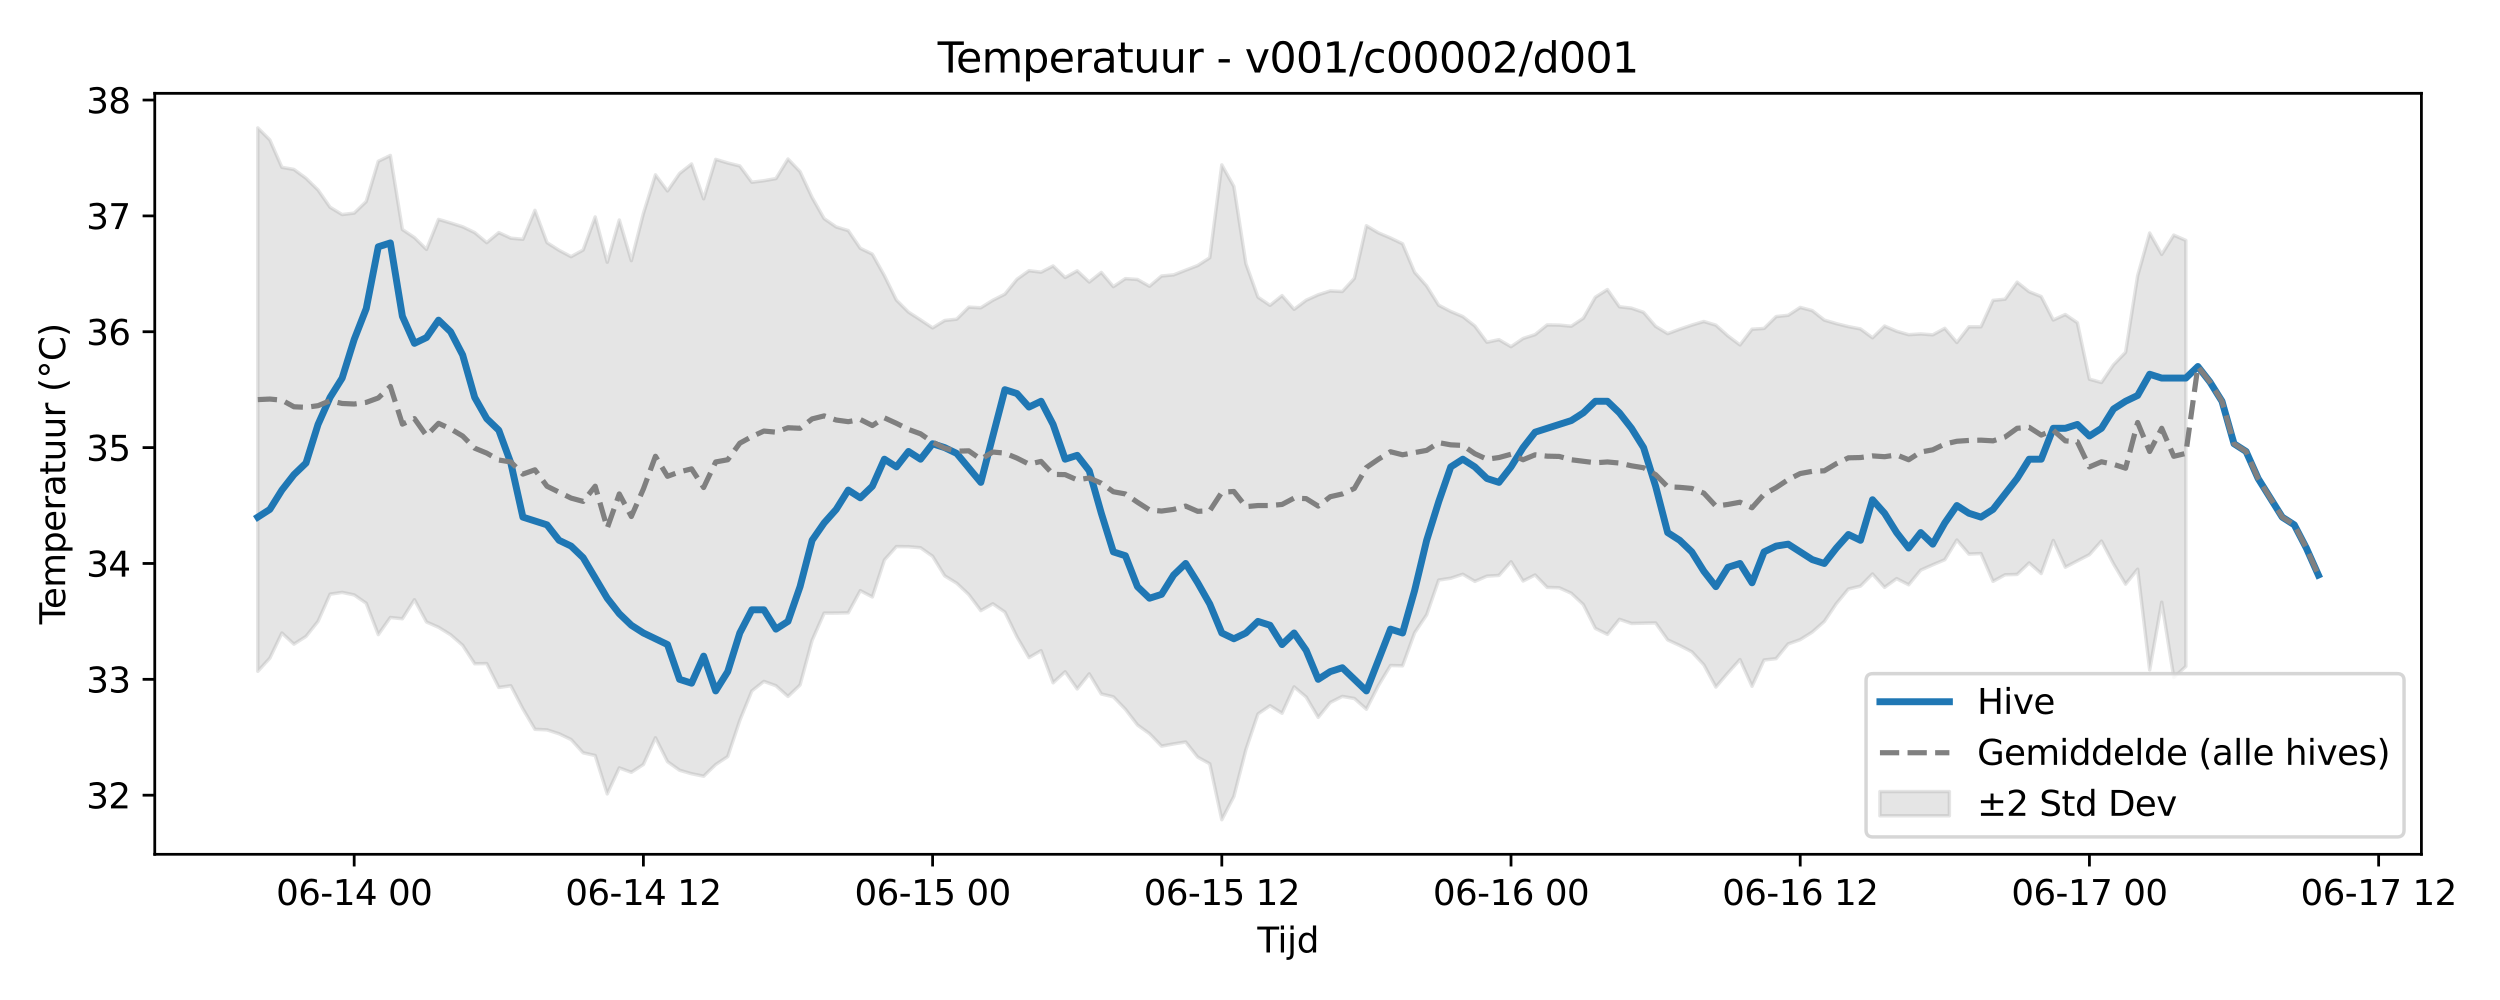<?xml version="1.0" encoding="utf-8" standalone="no"?>
<!DOCTYPE svg PUBLIC "-//W3C//DTD SVG 1.1//EN"
  "http://www.w3.org/Graphics/SVG/1.1/DTD/svg11.dtd">
<svg xmlns:xlink="http://www.w3.org/1999/xlink" width="720pt" height="288pt" viewBox="0 0 720 288" xmlns="http://www.w3.org/2000/svg" version="1.1">
 <defs>
  <style type="text/css">*{stroke-linejoin: round; stroke-linecap: butt}</style>
 </defs>
 <g id="figure_1">
  <g id="patch_1">
   <path d="M 0 288 
L 720 288 
L 720 0 
L 0 0 
z
" style="fill: #ffffff"/>
  </g>
  <g id="axes_1">
   <g id="patch_2">
    <path d="M 44.57 246.04 
L 697.366 246.04 
L 697.366 26.88 
L 44.57 26.88 
z
" style="fill: #ffffff"/>
   </g>
   <g id="FillBetweenPolyCollection_1">
    <defs>
     <path id="mb9f51af49e" d="M 74.243 -251.158 
L 74.243 -94.666 
L 77.713 -98.45 
L 81.183 -105.69 
L 84.654 -102.49 
L 88.124 -104.701 
L 91.595 -109.046 
L 95.065 -116.872 
L 98.536 -117.389 
L 102.006 -116.66 
L 105.477 -114.257 
L 108.947 -105.231 
L 112.418 -110.166 
L 115.888 -109.798 
L 119.359 -115.282 
L 122.829 -108.861 
L 126.3 -107.342 
L 129.77 -105.195 
L 133.241 -102.159 
L 136.711 -96.838 
L 140.182 -96.884 
L 143.652 -90.008 
L 147.122 -90.502 
L 150.593 -83.838 
L 154.063 -77.957 
L 157.534 -77.798 
L 161.004 -76.676 
L 164.475 -75.018 
L 167.945 -71.189 
L 171.416 -70.409 
L 174.886 -59.356 
L 178.357 -66.843 
L 181.827 -65.578 
L 185.298 -67.831 
L 188.768 -75.523 
L 192.239 -68.642 
L 195.709 -66.167 
L 199.18 -65.161 
L 202.65 -64.45 
L 206.121 -67.807 
L 209.591 -70.118 
L 213.061 -80.511 
L 216.532 -89.014 
L 220.002 -91.754 
L 223.473 -90.502 
L 226.943 -87.415 
L 230.414 -90.727 
L 233.884 -103.563 
L 237.355 -111.418 
L 240.825 -111.43 
L 244.296 -111.515 
L 247.766 -117.889 
L 251.237 -116.074 
L 254.707 -126.718 
L 258.178 -130.588 
L 261.648 -130.554 
L 265.119 -130.246 
L 268.589 -127.787 
L 272.06 -122.166 
L 275.53 -120.031 
L 279 -116.774 
L 282.471 -112.142 
L 285.941 -114.105 
L 289.412 -111.715 
L 292.882 -104.574 
L 296.353 -98.599 
L 299.823 -100.615 
L 303.294 -91.354 
L 306.764 -94.532 
L 310.235 -89.579 
L 313.705 -93.922 
L 317.176 -88.131 
L 320.646 -87.312 
L 324.117 -83.722 
L 327.587 -79.202 
L 331.058 -76.708 
L 334.528 -73.114 
L 337.999 -73.748 
L 341.469 -74.303 
L 344.939 -69.94 
L 348.41 -68.021 
L 351.88 -51.922 
L 355.351 -58.6 
L 358.821 -72.111 
L 362.292 -82.385 
L 365.762 -84.754 
L 369.233 -82.584 
L 372.703 -90.181 
L 376.174 -87.244 
L 379.644 -81.388 
L 383.115 -85.678 
L 386.585 -87.437 
L 390.056 -86.834 
L 393.526 -83.75 
L 396.997 -90.568 
L 400.467 -96.336 
L 403.938 -96.246 
L 407.408 -105.732 
L 410.878 -110.936 
L 414.349 -120.94 
L 417.819 -121.467 
L 421.29 -122.616 
L 424.76 -120.567 
L 428.231 -122.065 
L 431.701 -122.277 
L 435.172 -126.206 
L 438.642 -120.67 
L 442.113 -122.408 
L 445.583 -118.821 
L 449.054 -118.715 
L 452.524 -117.14 
L 455.995 -113.881 
L 459.465 -107.025 
L 462.936 -105.304 
L 466.406 -109.634 
L 469.877 -108.443 
L 473.347 -108.523 
L 476.817 -108.591 
L 480.288 -103.701 
L 483.758 -102.102 
L 487.229 -100.285 
L 490.699 -96.548 
L 494.17 -90.134 
L 497.64 -94.178 
L 501.111 -98.053 
L 504.581 -90.352 
L 508.052 -97.916 
L 511.522 -98.308 
L 514.993 -102.55 
L 518.463 -103.778 
L 521.934 -105.96 
L 525.404 -109.014 
L 528.875 -114.165 
L 532.345 -118.362 
L 535.816 -119.187 
L 539.286 -122.697 
L 542.756 -118.833 
L 546.227 -121.357 
L 549.697 -119.577 
L 553.168 -123.803 
L 556.638 -125.338 
L 560.109 -126.801 
L 563.579 -132.467 
L 567.05 -128.425 
L 570.52 -128.576 
L 573.991 -120.569 
L 577.461 -122.464 
L 580.932 -122.561 
L 584.402 -125.873 
L 587.873 -122.812 
L 591.343 -132.348 
L 594.814 -124.647 
L 598.284 -126.463 
L 601.755 -128.262 
L 605.225 -132.18 
L 608.695 -125.58 
L 612.166 -119.765 
L 615.636 -124.068 
L 619.107 -95.059 
L 622.577 -114.562 
L 626.048 -92.882 
L 629.518 -96.075 
L 629.518 -218.765 
L 629.518 -218.765 
L 626.048 -220.29 
L 622.577 -214.738 
L 619.107 -220.894 
L 615.636 -208.569 
L 612.166 -186.548 
L 608.695 -182.958 
L 605.225 -177.841 
L 601.755 -178.793 
L 598.284 -195.05 
L 594.814 -197.423 
L 591.343 -195.84 
L 587.873 -202.594 
L 584.402 -203.983 
L 580.932 -206.739 
L 577.461 -201.831 
L 573.991 -201.501 
L 570.52 -193.891 
L 567.05 -193.883 
L 563.579 -189.365 
L 560.109 -193.442 
L 556.638 -191.568 
L 553.168 -191.832 
L 549.697 -191.609 
L 546.227 -192.609 
L 542.756 -194.101 
L 539.286 -190.713 
L 535.816 -193.27 
L 532.345 -193.936 
L 528.875 -194.797 
L 525.404 -195.816 
L 521.934 -198.552 
L 518.463 -199.464 
L 514.993 -197.196 
L 511.522 -196.83 
L 508.052 -193.408 
L 504.581 -193.187 
L 501.111 -188.664 
L 497.64 -191.267 
L 494.17 -194.358 
L 490.699 -195.413 
L 487.229 -194.376 
L 483.758 -193.195 
L 480.288 -191.914 
L 476.817 -194.014 
L 473.347 -198.055 
L 469.877 -199.247 
L 466.406 -199.645 
L 462.936 -204.61 
L 459.465 -202.413 
L 455.995 -196.351 
L 452.524 -194.045 
L 449.054 -194.378 
L 445.583 -194.43 
L 442.113 -191.638 
L 438.642 -190.516 
L 435.172 -188.158 
L 431.701 -190.18 
L 428.231 -189.439 
L 424.76 -194.114 
L 421.29 -196.833 
L 417.819 -198.299 
L 414.349 -200.097 
L 410.878 -205.652 
L 407.408 -209.585 
L 403.938 -217.799 
L 400.467 -219.458 
L 396.997 -220.936 
L 393.526 -222.987 
L 390.056 -207.827 
L 386.585 -204.047 
L 383.115 -204.216 
L 379.644 -203.104 
L 376.174 -201.538 
L 372.703 -198.919 
L 369.233 -202.862 
L 365.762 -200.056 
L 362.292 -202.425 
L 358.821 -212.064 
L 355.351 -234.313 
L 351.88 -240.515 
L 348.41 -213.77 
L 344.939 -211.534 
L 341.469 -210.189 
L 337.999 -208.838 
L 334.528 -208.518 
L 331.058 -205.56 
L 327.587 -207.515 
L 324.117 -207.762 
L 320.646 -205.443 
L 317.176 -209.549 
L 313.705 -206.777 
L 310.235 -210.008 
L 306.764 -208.074 
L 303.294 -211.41 
L 299.823 -209.618 
L 296.353 -210.044 
L 292.882 -207.565 
L 289.412 -203.284 
L 285.941 -201.53 
L 282.471 -199.361 
L 279 -199.549 
L 275.53 -196.081 
L 272.06 -195.694 
L 268.589 -193.568 
L 265.119 -195.876 
L 261.648 -198.11 
L 258.178 -201.572 
L 254.707 -208.62 
L 251.237 -214.814 
L 247.766 -216.495 
L 244.296 -221.598 
L 240.825 -222.637 
L 237.355 -225.032 
L 233.884 -231.139 
L 230.414 -238.572 
L 226.943 -242.202 
L 223.473 -236.574 
L 220.002 -235.956 
L 216.532 -235.519 
L 213.061 -240.208 
L 209.591 -241.068 
L 206.121 -242.108 
L 202.65 -230.74 
L 199.18 -240.782 
L 195.709 -238.028 
L 192.239 -233.01 
L 188.768 -237.649 
L 185.298 -226.513 
L 181.827 -212.929 
L 178.357 -224.64 
L 174.886 -212.478 
L 171.416 -225.524 
L 167.945 -216.004 
L 164.475 -214.082 
L 161.004 -215.92 
L 157.534 -218.134 
L 154.063 -227.429 
L 150.593 -219.085 
L 147.122 -219.412 
L 143.652 -221.019 
L 140.182 -218.116 
L 136.711 -221.022 
L 133.241 -222.692 
L 129.77 -223.787 
L 126.3 -224.818 
L 122.829 -216.175 
L 119.359 -219.579 
L 115.888 -221.912 
L 112.418 -243.232 
L 108.947 -241.547 
L 105.477 -229.978 
L 102.006 -226.622 
L 98.536 -226.21 
L 95.065 -228.316 
L 91.595 -233.283 
L 88.124 -236.674 
L 84.654 -239.203 
L 81.183 -239.817 
L 77.713 -247.692 
L 74.243 -251.158 
z
" style="stroke: #808080; stroke-opacity: 0.2"/>
    </defs>
    <g clip-path="url(#p015ad319d3)">
     <use xlink:href="#mb9f51af49e" x="0" y="288" style="fill: #808080; fill-opacity: 0.2; stroke: #808080; stroke-opacity: 0.2"/>
    </g>
   </g>
   <g id="matplotlib.axis_1">
    <g id="xtick_1">
     <g id="line2d_1">
      <defs>
       <path id="m8ace22351a" d="M 0 0 
L 0 3.5 
" style="stroke: #000000; stroke-width: 0.8"/>
      </defs>
      <g>
       <use xlink:href="#m8ace22351a" x="102.006" y="246.04" style="stroke: #000000; stroke-width: 0.8"/>
      </g>
     </g>
     <g id="text_1">
      <!-- 06-14 00 -->
      <g transform="translate(79.526 260.638) scale(0.1 -0.1)">
       <defs>
        <path id="DejaVuSans-30" d="M 2034 4250 
Q 1547 4250 1301 3770 
Q 1056 3291 1056 2328 
Q 1056 1369 1301 889 
Q 1547 409 2034 409 
Q 2525 409 2770 889 
Q 3016 1369 3016 2328 
Q 3016 3291 2770 3770 
Q 2525 4250 2034 4250 
z
M 2034 4750 
Q 2819 4750 3233 4129 
Q 3647 3509 3647 2328 
Q 3647 1150 3233 529 
Q 2819 -91 2034 -91 
Q 1250 -91 836 529 
Q 422 1150 422 2328 
Q 422 3509 836 4129 
Q 1250 4750 2034 4750 
z
" transform="scale(0.016)"/>
        <path id="DejaVuSans-36" d="M 2113 2584 
Q 1688 2584 1439 2293 
Q 1191 2003 1191 1497 
Q 1191 994 1439 701 
Q 1688 409 2113 409 
Q 2538 409 2786 701 
Q 3034 994 3034 1497 
Q 3034 2003 2786 2293 
Q 2538 2584 2113 2584 
z
M 3366 4563 
L 3366 3988 
Q 3128 4100 2886 4159 
Q 2644 4219 2406 4219 
Q 1781 4219 1451 3797 
Q 1122 3375 1075 2522 
Q 1259 2794 1537 2939 
Q 1816 3084 2150 3084 
Q 2853 3084 3261 2657 
Q 3669 2231 3669 1497 
Q 3669 778 3244 343 
Q 2819 -91 2113 -91 
Q 1303 -91 875 529 
Q 447 1150 447 2328 
Q 447 3434 972 4092 
Q 1497 4750 2381 4750 
Q 2619 4750 2861 4703 
Q 3103 4656 3366 4563 
z
" transform="scale(0.016)"/>
        <path id="DejaVuSans-2d" d="M 313 2009 
L 1997 2009 
L 1997 1497 
L 313 1497 
L 313 2009 
z
" transform="scale(0.016)"/>
        <path id="DejaVuSans-31" d="M 794 531 
L 1825 531 
L 1825 4091 
L 703 3866 
L 703 4441 
L 1819 4666 
L 2450 4666 
L 2450 531 
L 3481 531 
L 3481 0 
L 794 0 
L 794 531 
z
" transform="scale(0.016)"/>
        <path id="DejaVuSans-34" d="M 2419 4116 
L 825 1625 
L 2419 1625 
L 2419 4116 
z
M 2253 4666 
L 3047 4666 
L 3047 1625 
L 3713 1625 
L 3713 1100 
L 3047 1100 
L 3047 0 
L 2419 0 
L 2419 1100 
L 313 1100 
L 313 1709 
L 2253 4666 
z
" transform="scale(0.016)"/>
        <path id="DejaVuSans-20" transform="scale(0.016)"/>
       </defs>
       <use xlink:href="#DejaVuSans-30"/>
       <use xlink:href="#DejaVuSans-36" transform="translate(63.623 0)"/>
       <use xlink:href="#DejaVuSans-2d" transform="translate(127.246 0)"/>
       <use xlink:href="#DejaVuSans-31" transform="translate(163.33 0)"/>
       <use xlink:href="#DejaVuSans-34" transform="translate(226.953 0)"/>
       <use xlink:href="#DejaVuSans-20" transform="translate(290.576 0)"/>
       <use xlink:href="#DejaVuSans-30" transform="translate(322.363 0)"/>
       <use xlink:href="#DejaVuSans-30" transform="translate(385.986 0)"/>
      </g>
     </g>
    </g>
    <g id="xtick_2">
     <g id="line2d_2">
      <g>
       <use xlink:href="#m8ace22351a" x="185.298" y="246.04" style="stroke: #000000; stroke-width: 0.8"/>
      </g>
     </g>
     <g id="text_2">
      <!-- 06-14 12 -->
      <g transform="translate(162.817 260.638) scale(0.1 -0.1)">
       <defs>
        <path id="DejaVuSans-32" d="M 1228 531 
L 3431 531 
L 3431 0 
L 469 0 
L 469 531 
Q 828 903 1448 1529 
Q 2069 2156 2228 2338 
Q 2531 2678 2651 2914 
Q 2772 3150 2772 3378 
Q 2772 3750 2511 3984 
Q 2250 4219 1831 4219 
Q 1534 4219 1204 4116 
Q 875 4013 500 3803 
L 500 4441 
Q 881 4594 1212 4672 
Q 1544 4750 1819 4750 
Q 2544 4750 2975 4387 
Q 3406 4025 3406 3419 
Q 3406 3131 3298 2873 
Q 3191 2616 2906 2266 
Q 2828 2175 2409 1742 
Q 1991 1309 1228 531 
z
" transform="scale(0.016)"/>
       </defs>
       <use xlink:href="#DejaVuSans-30"/>
       <use xlink:href="#DejaVuSans-36" transform="translate(63.623 0)"/>
       <use xlink:href="#DejaVuSans-2d" transform="translate(127.246 0)"/>
       <use xlink:href="#DejaVuSans-31" transform="translate(163.33 0)"/>
       <use xlink:href="#DejaVuSans-34" transform="translate(226.953 0)"/>
       <use xlink:href="#DejaVuSans-20" transform="translate(290.576 0)"/>
       <use xlink:href="#DejaVuSans-31" transform="translate(322.363 0)"/>
       <use xlink:href="#DejaVuSans-32" transform="translate(385.986 0)"/>
      </g>
     </g>
    </g>
    <g id="xtick_3">
     <g id="line2d_3">
      <g>
       <use xlink:href="#m8ace22351a" x="268.589" y="246.04" style="stroke: #000000; stroke-width: 0.8"/>
      </g>
     </g>
     <g id="text_3">
      <!-- 06-15 00 -->
      <g transform="translate(246.109 260.638) scale(0.1 -0.1)">
       <defs>
        <path id="DejaVuSans-35" d="M 691 4666 
L 3169 4666 
L 3169 4134 
L 1269 4134 
L 1269 2991 
Q 1406 3038 1543 3061 
Q 1681 3084 1819 3084 
Q 2600 3084 3056 2656 
Q 3513 2228 3513 1497 
Q 3513 744 3044 326 
Q 2575 -91 1722 -91 
Q 1428 -91 1123 -41 
Q 819 9 494 109 
L 494 744 
Q 775 591 1075 516 
Q 1375 441 1709 441 
Q 2250 441 2565 725 
Q 2881 1009 2881 1497 
Q 2881 1984 2565 2268 
Q 2250 2553 1709 2553 
Q 1456 2553 1204 2497 
Q 953 2441 691 2322 
L 691 4666 
z
" transform="scale(0.016)"/>
       </defs>
       <use xlink:href="#DejaVuSans-30"/>
       <use xlink:href="#DejaVuSans-36" transform="translate(63.623 0)"/>
       <use xlink:href="#DejaVuSans-2d" transform="translate(127.246 0)"/>
       <use xlink:href="#DejaVuSans-31" transform="translate(163.33 0)"/>
       <use xlink:href="#DejaVuSans-35" transform="translate(226.953 0)"/>
       <use xlink:href="#DejaVuSans-20" transform="translate(290.576 0)"/>
       <use xlink:href="#DejaVuSans-30" transform="translate(322.363 0)"/>
       <use xlink:href="#DejaVuSans-30" transform="translate(385.986 0)"/>
      </g>
     </g>
    </g>
    <g id="xtick_4">
     <g id="line2d_4">
      <g>
       <use xlink:href="#m8ace22351a" x="351.88" y="246.04" style="stroke: #000000; stroke-width: 0.8"/>
      </g>
     </g>
     <g id="text_4">
      <!-- 06-15 12 -->
      <g transform="translate(329.4 260.638) scale(0.1 -0.1)">
       <use xlink:href="#DejaVuSans-30"/>
       <use xlink:href="#DejaVuSans-36" transform="translate(63.623 0)"/>
       <use xlink:href="#DejaVuSans-2d" transform="translate(127.246 0)"/>
       <use xlink:href="#DejaVuSans-31" transform="translate(163.33 0)"/>
       <use xlink:href="#DejaVuSans-35" transform="translate(226.953 0)"/>
       <use xlink:href="#DejaVuSans-20" transform="translate(290.576 0)"/>
       <use xlink:href="#DejaVuSans-31" transform="translate(322.363 0)"/>
       <use xlink:href="#DejaVuSans-32" transform="translate(385.986 0)"/>
      </g>
     </g>
    </g>
    <g id="xtick_5">
     <g id="line2d_5">
      <g>
       <use xlink:href="#m8ace22351a" x="435.172" y="246.04" style="stroke: #000000; stroke-width: 0.8"/>
      </g>
     </g>
     <g id="text_5">
      <!-- 06-16 00 -->
      <g transform="translate(412.691 260.638) scale(0.1 -0.1)">
       <use xlink:href="#DejaVuSans-30"/>
       <use xlink:href="#DejaVuSans-36" transform="translate(63.623 0)"/>
       <use xlink:href="#DejaVuSans-2d" transform="translate(127.246 0)"/>
       <use xlink:href="#DejaVuSans-31" transform="translate(163.33 0)"/>
       <use xlink:href="#DejaVuSans-36" transform="translate(226.953 0)"/>
       <use xlink:href="#DejaVuSans-20" transform="translate(290.576 0)"/>
       <use xlink:href="#DejaVuSans-30" transform="translate(322.363 0)"/>
       <use xlink:href="#DejaVuSans-30" transform="translate(385.986 0)"/>
      </g>
     </g>
    </g>
    <g id="xtick_6">
     <g id="line2d_6">
      <g>
       <use xlink:href="#m8ace22351a" x="518.463" y="246.04" style="stroke: #000000; stroke-width: 0.8"/>
      </g>
     </g>
     <g id="text_6">
      <!-- 06-16 12 -->
      <g transform="translate(495.983 260.638) scale(0.1 -0.1)">
       <use xlink:href="#DejaVuSans-30"/>
       <use xlink:href="#DejaVuSans-36" transform="translate(63.623 0)"/>
       <use xlink:href="#DejaVuSans-2d" transform="translate(127.246 0)"/>
       <use xlink:href="#DejaVuSans-31" transform="translate(163.33 0)"/>
       <use xlink:href="#DejaVuSans-36" transform="translate(226.953 0)"/>
       <use xlink:href="#DejaVuSans-20" transform="translate(290.576 0)"/>
       <use xlink:href="#DejaVuSans-31" transform="translate(322.363 0)"/>
       <use xlink:href="#DejaVuSans-32" transform="translate(385.986 0)"/>
      </g>
     </g>
    </g>
    <g id="xtick_7">
     <g id="line2d_7">
      <g>
       <use xlink:href="#m8ace22351a" x="601.755" y="246.04" style="stroke: #000000; stroke-width: 0.8"/>
      </g>
     </g>
     <g id="text_7">
      <!-- 06-17 00 -->
      <g transform="translate(579.274 260.638) scale(0.1 -0.1)">
       <defs>
        <path id="DejaVuSans-37" d="M 525 4666 
L 3525 4666 
L 3525 4397 
L 1831 0 
L 1172 0 
L 2766 4134 
L 525 4134 
L 525 4666 
z
" transform="scale(0.016)"/>
       </defs>
       <use xlink:href="#DejaVuSans-30"/>
       <use xlink:href="#DejaVuSans-36" transform="translate(63.623 0)"/>
       <use xlink:href="#DejaVuSans-2d" transform="translate(127.246 0)"/>
       <use xlink:href="#DejaVuSans-31" transform="translate(163.33 0)"/>
       <use xlink:href="#DejaVuSans-37" transform="translate(226.953 0)"/>
       <use xlink:href="#DejaVuSans-20" transform="translate(290.576 0)"/>
       <use xlink:href="#DejaVuSans-30" transform="translate(322.363 0)"/>
       <use xlink:href="#DejaVuSans-30" transform="translate(385.986 0)"/>
      </g>
     </g>
    </g>
    <g id="xtick_8">
     <g id="line2d_8">
      <g>
       <use xlink:href="#m8ace22351a" x="685.046" y="246.04" style="stroke: #000000; stroke-width: 0.8"/>
      </g>
     </g>
     <g id="text_8">
      <!-- 06-17 12 -->
      <g transform="translate(662.565 260.638) scale(0.1 -0.1)">
       <use xlink:href="#DejaVuSans-30"/>
       <use xlink:href="#DejaVuSans-36" transform="translate(63.623 0)"/>
       <use xlink:href="#DejaVuSans-2d" transform="translate(127.246 0)"/>
       <use xlink:href="#DejaVuSans-31" transform="translate(163.33 0)"/>
       <use xlink:href="#DejaVuSans-37" transform="translate(226.953 0)"/>
       <use xlink:href="#DejaVuSans-20" transform="translate(290.576 0)"/>
       <use xlink:href="#DejaVuSans-31" transform="translate(322.363 0)"/>
       <use xlink:href="#DejaVuSans-32" transform="translate(385.986 0)"/>
      </g>
     </g>
    </g>
    <g id="text_9">
     <!-- Tijd -->
     <g transform="translate(362.118 274.317) scale(0.1 -0.1)">
      <defs>
       <path id="DejaVuSans-54" d="M -19 4666 
L 3928 4666 
L 3928 4134 
L 2272 4134 
L 2272 0 
L 1638 0 
L 1638 4134 
L -19 4134 
L -19 4666 
z
" transform="scale(0.016)"/>
       <path id="DejaVuSans-69" d="M 603 3500 
L 1178 3500 
L 1178 0 
L 603 0 
L 603 3500 
z
M 603 4863 
L 1178 4863 
L 1178 4134 
L 603 4134 
L 603 4863 
z
" transform="scale(0.016)"/>
       <path id="DejaVuSans-6a" d="M 603 3500 
L 1178 3500 
L 1178 -63 
Q 1178 -731 923 -1031 
Q 669 -1331 103 -1331 
L -116 -1331 
L -116 -844 
L 38 -844 
Q 366 -844 484 -692 
Q 603 -541 603 -63 
L 603 3500 
z
M 603 4863 
L 1178 4863 
L 1178 4134 
L 603 4134 
L 603 4863 
z
" transform="scale(0.016)"/>
       <path id="DejaVuSans-64" d="M 2906 2969 
L 2906 4863 
L 3481 4863 
L 3481 0 
L 2906 0 
L 2906 525 
Q 2725 213 2448 61 
Q 2172 -91 1784 -91 
Q 1150 -91 751 415 
Q 353 922 353 1747 
Q 353 2572 751 3078 
Q 1150 3584 1784 3584 
Q 2172 3584 2448 3432 
Q 2725 3281 2906 2969 
z
M 947 1747 
Q 947 1113 1208 752 
Q 1469 391 1925 391 
Q 2381 391 2643 752 
Q 2906 1113 2906 1747 
Q 2906 2381 2643 2742 
Q 2381 3103 1925 3103 
Q 1469 3103 1208 2742 
Q 947 2381 947 1747 
z
" transform="scale(0.016)"/>
      </defs>
      <use xlink:href="#DejaVuSans-54"/>
      <use xlink:href="#DejaVuSans-69" transform="translate(57.959 0)"/>
      <use xlink:href="#DejaVuSans-6a" transform="translate(85.742 0)"/>
      <use xlink:href="#DejaVuSans-64" transform="translate(113.525 0)"/>
     </g>
    </g>
   </g>
   <g id="matplotlib.axis_2">
    <g id="ytick_1">
     <g id="line2d_9">
      <defs>
       <path id="m1ad42c7f2c" d="M 0 0 
L -3.5 0 
" style="stroke: #000000; stroke-width: 0.8"/>
      </defs>
      <g>
       <use xlink:href="#m1ad42c7f2c" x="44.57" y="229.013" style="stroke: #000000; stroke-width: 0.8"/>
      </g>
     </g>
     <g id="text_10">
      <!-- 32 -->
      <g transform="translate(24.845 232.812) scale(0.1 -0.1)">
       <defs>
        <path id="DejaVuSans-33" d="M 2597 2516 
Q 3050 2419 3304 2112 
Q 3559 1806 3559 1356 
Q 3559 666 3084 287 
Q 2609 -91 1734 -91 
Q 1441 -91 1130 -33 
Q 819 25 488 141 
L 488 750 
Q 750 597 1062 519 
Q 1375 441 1716 441 
Q 2309 441 2620 675 
Q 2931 909 2931 1356 
Q 2931 1769 2642 2001 
Q 2353 2234 1838 2234 
L 1294 2234 
L 1294 2753 
L 1863 2753 
Q 2328 2753 2575 2939 
Q 2822 3125 2822 3475 
Q 2822 3834 2567 4026 
Q 2313 4219 1838 4219 
Q 1578 4219 1281 4162 
Q 984 4106 628 3988 
L 628 4550 
Q 988 4650 1302 4700 
Q 1616 4750 1894 4750 
Q 2613 4750 3031 4423 
Q 3450 4097 3450 3541 
Q 3450 3153 3228 2886 
Q 3006 2619 2597 2516 
z
" transform="scale(0.016)"/>
       </defs>
       <use xlink:href="#DejaVuSans-33"/>
       <use xlink:href="#DejaVuSans-32" transform="translate(63.623 0)"/>
      </g>
     </g>
    </g>
    <g id="ytick_2">
     <g id="line2d_10">
      <g>
       <use xlink:href="#m1ad42c7f2c" x="44.57" y="195.646" style="stroke: #000000; stroke-width: 0.8"/>
      </g>
     </g>
     <g id="text_11">
      <!-- 33 -->
      <g transform="translate(24.845 199.445) scale(0.1 -0.1)">
       <use xlink:href="#DejaVuSans-33"/>
       <use xlink:href="#DejaVuSans-33" transform="translate(63.623 0)"/>
      </g>
     </g>
    </g>
    <g id="ytick_3">
     <g id="line2d_11">
      <g>
       <use xlink:href="#m1ad42c7f2c" x="44.57" y="162.279" style="stroke: #000000; stroke-width: 0.8"/>
      </g>
     </g>
     <g id="text_12">
      <!-- 34 -->
      <g transform="translate(24.845 166.078) scale(0.1 -0.1)">
       <use xlink:href="#DejaVuSans-33"/>
       <use xlink:href="#DejaVuSans-34" transform="translate(63.623 0)"/>
      </g>
     </g>
    </g>
    <g id="ytick_4">
     <g id="line2d_12">
      <g>
       <use xlink:href="#m1ad42c7f2c" x="44.57" y="128.911" style="stroke: #000000; stroke-width: 0.8"/>
      </g>
     </g>
     <g id="text_13">
      <!-- 35 -->
      <g transform="translate(24.845 132.711) scale(0.1 -0.1)">
       <use xlink:href="#DejaVuSans-33"/>
       <use xlink:href="#DejaVuSans-35" transform="translate(63.623 0)"/>
      </g>
     </g>
    </g>
    <g id="ytick_5">
     <g id="line2d_13">
      <g>
       <use xlink:href="#m1ad42c7f2c" x="44.57" y="95.544" style="stroke: #000000; stroke-width: 0.8"/>
      </g>
     </g>
     <g id="text_14">
      <!-- 36 -->
      <g transform="translate(24.845 99.344) scale(0.1 -0.1)">
       <use xlink:href="#DejaVuSans-33"/>
       <use xlink:href="#DejaVuSans-36" transform="translate(63.623 0)"/>
      </g>
     </g>
    </g>
    <g id="ytick_6">
     <g id="line2d_14">
      <g>
       <use xlink:href="#m1ad42c7f2c" x="44.57" y="62.177" style="stroke: #000000; stroke-width: 0.8"/>
      </g>
     </g>
     <g id="text_15">
      <!-- 37 -->
      <g transform="translate(24.845 65.976) scale(0.1 -0.1)">
       <use xlink:href="#DejaVuSans-33"/>
       <use xlink:href="#DejaVuSans-37" transform="translate(63.623 0)"/>
      </g>
     </g>
    </g>
    <g id="ytick_7">
     <g id="line2d_15">
      <g>
       <use xlink:href="#m1ad42c7f2c" x="44.57" y="28.81" style="stroke: #000000; stroke-width: 0.8"/>
      </g>
     </g>
     <g id="text_16">
      <!-- 38 -->
      <g transform="translate(24.845 32.609) scale(0.1 -0.1)">
       <defs>
        <path id="DejaVuSans-38" d="M 2034 2216 
Q 1584 2216 1326 1975 
Q 1069 1734 1069 1313 
Q 1069 891 1326 650 
Q 1584 409 2034 409 
Q 2484 409 2743 651 
Q 3003 894 3003 1313 
Q 3003 1734 2745 1975 
Q 2488 2216 2034 2216 
z
M 1403 2484 
Q 997 2584 770 2862 
Q 544 3141 544 3541 
Q 544 4100 942 4425 
Q 1341 4750 2034 4750 
Q 2731 4750 3128 4425 
Q 3525 4100 3525 3541 
Q 3525 3141 3298 2862 
Q 3072 2584 2669 2484 
Q 3125 2378 3379 2068 
Q 3634 1759 3634 1313 
Q 3634 634 3220 271 
Q 2806 -91 2034 -91 
Q 1263 -91 848 271 
Q 434 634 434 1313 
Q 434 1759 690 2068 
Q 947 2378 1403 2484 
z
M 1172 3481 
Q 1172 3119 1398 2916 
Q 1625 2713 2034 2713 
Q 2441 2713 2670 2916 
Q 2900 3119 2900 3481 
Q 2900 3844 2670 4047 
Q 2441 4250 2034 4250 
Q 1625 4250 1398 4047 
Q 1172 3844 1172 3481 
z
" transform="scale(0.016)"/>
       </defs>
       <use xlink:href="#DejaVuSans-33"/>
       <use xlink:href="#DejaVuSans-38" transform="translate(63.623 0)"/>
      </g>
     </g>
    </g>
    <g id="text_17">
     <!-- Temperatuur (°C) -->
     <g transform="translate(18.765 179.816) rotate(-90) scale(0.1 -0.1)">
      <defs>
       <path id="DejaVuSans-65" d="M 3597 1894 
L 3597 1613 
L 953 1613 
Q 991 1019 1311 708 
Q 1631 397 2203 397 
Q 2534 397 2845 478 
Q 3156 559 3463 722 
L 3463 178 
Q 3153 47 2828 -22 
Q 2503 -91 2169 -91 
Q 1331 -91 842 396 
Q 353 884 353 1716 
Q 353 2575 817 3079 
Q 1281 3584 2069 3584 
Q 2775 3584 3186 3129 
Q 3597 2675 3597 1894 
z
M 3022 2063 
Q 3016 2534 2758 2815 
Q 2500 3097 2075 3097 
Q 1594 3097 1305 2825 
Q 1016 2553 972 2059 
L 3022 2063 
z
" transform="scale(0.016)"/>
       <path id="DejaVuSans-6d" d="M 3328 2828 
Q 3544 3216 3844 3400 
Q 4144 3584 4550 3584 
Q 5097 3584 5394 3201 
Q 5691 2819 5691 2113 
L 5691 0 
L 5113 0 
L 5113 2094 
Q 5113 2597 4934 2840 
Q 4756 3084 4391 3084 
Q 3944 3084 3684 2787 
Q 3425 2491 3425 1978 
L 3425 0 
L 2847 0 
L 2847 2094 
Q 2847 2600 2669 2842 
Q 2491 3084 2119 3084 
Q 1678 3084 1418 2786 
Q 1159 2488 1159 1978 
L 1159 0 
L 581 0 
L 581 3500 
L 1159 3500 
L 1159 2956 
Q 1356 3278 1631 3431 
Q 1906 3584 2284 3584 
Q 2666 3584 2933 3390 
Q 3200 3197 3328 2828 
z
" transform="scale(0.016)"/>
       <path id="DejaVuSans-70" d="M 1159 525 
L 1159 -1331 
L 581 -1331 
L 581 3500 
L 1159 3500 
L 1159 2969 
Q 1341 3281 1617 3432 
Q 1894 3584 2278 3584 
Q 2916 3584 3314 3078 
Q 3713 2572 3713 1747 
Q 3713 922 3314 415 
Q 2916 -91 2278 -91 
Q 1894 -91 1617 61 
Q 1341 213 1159 525 
z
M 3116 1747 
Q 3116 2381 2855 2742 
Q 2594 3103 2138 3103 
Q 1681 3103 1420 2742 
Q 1159 2381 1159 1747 
Q 1159 1113 1420 752 
Q 1681 391 2138 391 
Q 2594 391 2855 752 
Q 3116 1113 3116 1747 
z
" transform="scale(0.016)"/>
       <path id="DejaVuSans-72" d="M 2631 2963 
Q 2534 3019 2420 3045 
Q 2306 3072 2169 3072 
Q 1681 3072 1420 2755 
Q 1159 2438 1159 1844 
L 1159 0 
L 581 0 
L 581 3500 
L 1159 3500 
L 1159 2956 
Q 1341 3275 1631 3429 
Q 1922 3584 2338 3584 
Q 2397 3584 2469 3576 
Q 2541 3569 2628 3553 
L 2631 2963 
z
" transform="scale(0.016)"/>
       <path id="DejaVuSans-61" d="M 2194 1759 
Q 1497 1759 1228 1600 
Q 959 1441 959 1056 
Q 959 750 1161 570 
Q 1363 391 1709 391 
Q 2188 391 2477 730 
Q 2766 1069 2766 1631 
L 2766 1759 
L 2194 1759 
z
M 3341 1997 
L 3341 0 
L 2766 0 
L 2766 531 
Q 2569 213 2275 61 
Q 1981 -91 1556 -91 
Q 1019 -91 701 211 
Q 384 513 384 1019 
Q 384 1609 779 1909 
Q 1175 2209 1959 2209 
L 2766 2209 
L 2766 2266 
Q 2766 2663 2505 2880 
Q 2244 3097 1772 3097 
Q 1472 3097 1187 3025 
Q 903 2953 641 2809 
L 641 3341 
Q 956 3463 1253 3523 
Q 1550 3584 1831 3584 
Q 2591 3584 2966 3190 
Q 3341 2797 3341 1997 
z
" transform="scale(0.016)"/>
       <path id="DejaVuSans-74" d="M 1172 4494 
L 1172 3500 
L 2356 3500 
L 2356 3053 
L 1172 3053 
L 1172 1153 
Q 1172 725 1289 603 
Q 1406 481 1766 481 
L 2356 481 
L 2356 0 
L 1766 0 
Q 1100 0 847 248 
Q 594 497 594 1153 
L 594 3053 
L 172 3053 
L 172 3500 
L 594 3500 
L 594 4494 
L 1172 4494 
z
" transform="scale(0.016)"/>
       <path id="DejaVuSans-75" d="M 544 1381 
L 544 3500 
L 1119 3500 
L 1119 1403 
Q 1119 906 1312 657 
Q 1506 409 1894 409 
Q 2359 409 2629 706 
Q 2900 1003 2900 1516 
L 2900 3500 
L 3475 3500 
L 3475 0 
L 2900 0 
L 2900 538 
Q 2691 219 2414 64 
Q 2138 -91 1772 -91 
Q 1169 -91 856 284 
Q 544 659 544 1381 
z
M 1991 3584 
L 1991 3584 
z
" transform="scale(0.016)"/>
       <path id="DejaVuSans-28" d="M 1984 4856 
Q 1566 4138 1362 3434 
Q 1159 2731 1159 2009 
Q 1159 1288 1364 580 
Q 1569 -128 1984 -844 
L 1484 -844 
Q 1016 -109 783 600 
Q 550 1309 550 2009 
Q 550 2706 781 3412 
Q 1013 4119 1484 4856 
L 1984 4856 
z
" transform="scale(0.016)"/>
       <path id="DejaVuSans-b0" d="M 1600 4347 
Q 1350 4347 1178 4173 
Q 1006 4000 1006 3750 
Q 1006 3503 1178 3333 
Q 1350 3163 1600 3163 
Q 1850 3163 2022 3333 
Q 2194 3503 2194 3750 
Q 2194 3997 2020 4172 
Q 1847 4347 1600 4347 
z
M 1600 4750 
Q 1800 4750 1984 4673 
Q 2169 4597 2303 4453 
Q 2447 4313 2519 4134 
Q 2591 3956 2591 3750 
Q 2591 3338 2302 3052 
Q 2013 2766 1594 2766 
Q 1172 2766 890 3047 
Q 609 3328 609 3750 
Q 609 4169 896 4459 
Q 1184 4750 1600 4750 
z
" transform="scale(0.016)"/>
       <path id="DejaVuSans-43" d="M 4122 4306 
L 4122 3641 
Q 3803 3938 3442 4084 
Q 3081 4231 2675 4231 
Q 1875 4231 1450 3742 
Q 1025 3253 1025 2328 
Q 1025 1406 1450 917 
Q 1875 428 2675 428 
Q 3081 428 3442 575 
Q 3803 722 4122 1019 
L 4122 359 
Q 3791 134 3420 21 
Q 3050 -91 2638 -91 
Q 1578 -91 968 557 
Q 359 1206 359 2328 
Q 359 3453 968 4101 
Q 1578 4750 2638 4750 
Q 3056 4750 3426 4639 
Q 3797 4528 4122 4306 
z
" transform="scale(0.016)"/>
       <path id="DejaVuSans-29" d="M 513 4856 
L 1013 4856 
Q 1481 4119 1714 3412 
Q 1947 2706 1947 2009 
Q 1947 1309 1714 600 
Q 1481 -109 1013 -844 
L 513 -844 
Q 928 -128 1133 580 
Q 1338 1288 1338 2009 
Q 1338 2731 1133 3434 
Q 928 4138 513 4856 
z
" transform="scale(0.016)"/>
      </defs>
      <use xlink:href="#DejaVuSans-54"/>
      <use xlink:href="#DejaVuSans-65" transform="translate(44.084 0)"/>
      <use xlink:href="#DejaVuSans-6d" transform="translate(105.607 0)"/>
      <use xlink:href="#DejaVuSans-70" transform="translate(203.02 0)"/>
      <use xlink:href="#DejaVuSans-65" transform="translate(266.496 0)"/>
      <use xlink:href="#DejaVuSans-72" transform="translate(328.02 0)"/>
      <use xlink:href="#DejaVuSans-61" transform="translate(369.133 0)"/>
      <use xlink:href="#DejaVuSans-74" transform="translate(430.412 0)"/>
      <use xlink:href="#DejaVuSans-75" transform="translate(469.621 0)"/>
      <use xlink:href="#DejaVuSans-75" transform="translate(533 0)"/>
      <use xlink:href="#DejaVuSans-72" transform="translate(596.379 0)"/>
      <use xlink:href="#DejaVuSans-20" transform="translate(637.492 0)"/>
      <use xlink:href="#DejaVuSans-28" transform="translate(669.279 0)"/>
      <use xlink:href="#DejaVuSans-b0" transform="translate(708.293 0)"/>
      <use xlink:href="#DejaVuSans-43" transform="translate(758.293 0)"/>
      <use xlink:href="#DejaVuSans-29" transform="translate(828.117 0)"/>
     </g>
    </g>
   </g>
   <g id="line2d_16">
    <path d="M 74.243 148.932 
L 77.713 146.707 
L 81.183 141.146 
L 84.654 136.697 
L 88.124 133.36 
L 91.595 122.238 
L 95.065 114.452 
L 98.536 108.891 
L 102.006 97.769 
L 105.477 88.871 
L 108.947 71.075 
L 112.418 69.963 
L 115.888 91.095 
L 119.359 98.881 
L 122.829 97.213 
L 126.3 92.208 
L 129.77 95.544 
L 133.241 102.218 
L 136.711 114.452 
L 140.182 120.57 
L 143.652 123.906 
L 147.122 133.36 
L 150.593 148.932 
L 157.534 151.156 
L 161.004 155.605 
L 164.475 157.273 
L 167.945 160.61 
L 174.886 172.289 
L 178.357 176.738 
L 181.827 180.074 
L 185.298 182.299 
L 192.239 185.636 
L 195.709 195.646 
L 199.18 196.758 
L 202.65 188.972 
L 206.121 198.982 
L 209.591 193.421 
L 213.061 182.299 
L 216.532 175.625 
L 220.002 175.625 
L 223.473 181.187 
L 226.943 178.962 
L 230.414 168.952 
L 233.884 155.605 
L 237.355 150.6 
L 240.825 146.707 
L 244.296 141.146 
L 247.766 143.371 
L 251.237 140.034 
L 254.707 132.248 
L 258.178 134.473 
L 261.648 130.024 
L 265.119 132.248 
L 268.589 127.799 
L 272.06 128.911 
L 275.53 130.58 
L 282.471 138.922 
L 289.412 112.228 
L 292.882 113.34 
L 296.353 117.233 
L 299.823 115.565 
L 303.294 122.238 
L 306.764 132.248 
L 310.235 131.136 
L 313.705 135.585 
L 317.176 147.819 
L 320.646 158.942 
L 324.117 160.054 
L 327.587 168.952 
L 331.058 172.289 
L 334.528 171.176 
L 337.999 165.615 
L 341.469 162.279 
L 344.939 167.84 
L 348.41 173.957 
L 351.88 182.299 
L 355.351 183.967 
L 358.821 182.299 
L 362.292 178.962 
L 365.762 180.074 
L 369.233 185.636 
L 372.703 182.299 
L 376.174 187.304 
L 379.644 195.646 
L 383.115 193.421 
L 386.585 192.309 
L 393.526 198.982 
L 400.467 181.187 
L 403.938 182.299 
L 407.408 170.064 
L 410.878 155.605 
L 414.349 144.483 
L 417.819 134.473 
L 421.29 132.248 
L 424.76 134.473 
L 428.231 137.809 
L 431.701 138.922 
L 435.172 134.473 
L 438.642 128.911 
L 442.113 124.462 
L 452.524 121.126 
L 455.995 118.901 
L 459.465 115.565 
L 462.936 115.565 
L 466.406 118.901 
L 469.877 123.35 
L 473.347 128.911 
L 476.817 140.034 
L 480.288 153.381 
L 483.758 155.605 
L 487.229 158.942 
L 490.699 164.503 
L 494.17 168.952 
L 497.64 163.391 
L 501.111 162.279 
L 504.581 167.84 
L 508.052 158.942 
L 511.522 157.273 
L 514.993 156.717 
L 521.934 161.166 
L 525.404 162.279 
L 528.875 157.83 
L 532.345 153.937 
L 535.816 155.605 
L 539.286 143.927 
L 542.756 147.819 
L 546.227 153.381 
L 549.697 157.83 
L 553.168 153.381 
L 556.638 156.717 
L 560.109 150.6 
L 563.579 145.595 
L 567.05 147.819 
L 570.52 148.932 
L 573.991 146.707 
L 580.932 137.809 
L 584.402 132.248 
L 587.873 132.248 
L 591.343 123.35 
L 594.814 123.35 
L 598.284 122.238 
L 601.755 125.575 
L 605.225 123.35 
L 608.695 117.789 
L 612.166 115.565 
L 615.636 113.896 
L 619.107 107.779 
L 622.577 108.891 
L 629.518 108.891 
L 632.989 105.554 
L 636.459 110.003 
L 639.93 115.565 
L 643.4 127.799 
L 646.871 130.024 
L 650.341 137.809 
L 657.282 148.932 
L 660.753 151.156 
L 664.223 157.83 
L 667.694 165.615 
L 667.694 165.615 
" clip-path="url(#p015ad319d3)" style="fill: none; stroke: #1f77b4; stroke-width: 2; stroke-linecap: square"/>
   </g>
   <g id="line2d_17">
    <path d="M 74.243 115.088 
L 77.713 114.929 
L 81.183 115.247 
L 84.654 117.153 
L 88.124 117.312 
L 91.595 116.836 
L 95.065 115.406 
L 98.536 116.2 
L 102.006 116.359 
L 105.477 115.882 
L 108.947 114.611 
L 112.418 111.301 
L 115.888 122.145 
L 119.359 120.57 
L 122.829 125.482 
L 126.3 121.92 
L 129.77 123.509 
L 133.241 125.575 
L 136.711 129.07 
L 140.182 130.5 
L 143.652 132.486 
L 147.122 133.043 
L 150.593 136.538 
L 154.063 135.307 
L 157.534 140.034 
L 164.475 143.45 
L 167.945 144.403 
L 171.416 140.034 
L 174.886 152.083 
L 178.357 142.258 
L 181.827 148.746 
L 185.298 140.828 
L 188.768 131.414 
L 192.239 137.174 
L 195.709 135.903 
L 199.18 135.029 
L 202.65 140.405 
L 206.121 133.043 
L 209.591 132.407 
L 213.061 127.64 
L 216.532 125.734 
L 220.002 124.145 
L 223.473 124.462 
L 226.943 123.191 
L 230.414 123.35 
L 233.884 120.649 
L 237.355 119.775 
L 240.825 120.967 
L 244.296 121.444 
L 247.766 120.808 
L 251.237 122.556 
L 254.707 120.331 
L 258.178 121.92 
L 261.648 123.668 
L 265.119 124.939 
L 268.589 127.323 
L 272.06 129.07 
L 275.53 129.944 
L 279 129.838 
L 282.471 132.248 
L 285.941 130.183 
L 289.412 130.5 
L 292.882 131.93 
L 296.353 133.678 
L 299.823 132.884 
L 303.294 136.618 
L 306.764 136.697 
L 310.235 138.207 
L 313.705 137.65 
L 317.176 139.16 
L 320.646 141.623 
L 324.117 142.258 
L 327.587 144.642 
L 331.058 146.866 
L 334.528 147.184 
L 337.999 146.707 
L 341.469 145.754 
L 344.939 147.263 
L 348.41 147.104 
L 351.88 141.782 
L 355.351 141.543 
L 358.821 145.913 
L 362.292 145.595 
L 365.762 145.595 
L 369.233 145.277 
L 372.703 143.45 
L 376.174 143.609 
L 379.644 145.754 
L 383.115 143.053 
L 386.585 142.258 
L 390.056 140.669 
L 393.526 134.632 
L 396.997 132.248 
L 400.467 130.103 
L 403.938 130.977 
L 410.878 129.706 
L 414.349 127.481 
L 417.819 128.117 
L 421.29 128.276 
L 424.76 130.659 
L 428.231 132.248 
L 431.701 131.771 
L 435.172 130.818 
L 438.642 132.407 
L 442.113 130.977 
L 445.583 131.374 
L 449.054 131.454 
L 452.524 132.407 
L 459.465 133.281 
L 462.936 133.043 
L 466.406 133.36 
L 469.877 134.155 
L 473.347 134.711 
L 476.817 136.697 
L 480.288 140.193 
L 483.758 140.352 
L 487.229 140.669 
L 490.699 142.02 
L 494.17 145.754 
L 497.64 145.277 
L 501.111 144.642 
L 504.581 146.231 
L 508.052 142.338 
L 511.522 140.431 
L 514.993 138.127 
L 518.463 136.379 
L 521.934 135.744 
L 525.404 135.585 
L 528.875 133.519 
L 532.345 131.851 
L 535.816 131.771 
L 539.286 131.295 
L 542.756 131.533 
L 546.227 131.017 
L 549.697 132.407 
L 553.168 130.183 
L 556.638 129.547 
L 560.109 127.879 
L 563.579 127.084 
L 567.05 126.846 
L 570.52 126.766 
L 573.991 126.965 
L 577.461 125.853 
L 580.932 123.35 
L 584.402 123.072 
L 587.873 125.297 
L 591.343 123.906 
L 594.814 126.965 
L 598.284 127.243 
L 601.755 134.473 
L 605.225 132.99 
L 608.695 133.731 
L 612.166 134.843 
L 615.636 121.682 
L 619.107 130.024 
L 622.577 123.35 
L 626.048 131.414 
L 629.518 130.58 
L 632.989 105.554 
L 636.459 110.003 
L 639.93 115.565 
L 643.4 127.799 
L 646.871 130.024 
L 650.341 137.809 
L 657.282 148.932 
L 660.753 151.156 
L 664.223 157.83 
L 667.694 165.615 
L 667.694 165.615 
" clip-path="url(#p015ad319d3)" style="fill: none; stroke-dasharray: 5.55,2.4; stroke-dashoffset: 0; stroke: #808080; stroke-width: 1.5"/>
   </g>
   <g id="patch_3">
    <path d="M 44.57 246.04 
L 44.57 26.88 
" style="fill: none; stroke: #000000; stroke-width: 0.8; stroke-linejoin: miter; stroke-linecap: square"/>
   </g>
   <g id="patch_4">
    <path d="M 697.366 246.04 
L 697.366 26.88 
" style="fill: none; stroke: #000000; stroke-width: 0.8; stroke-linejoin: miter; stroke-linecap: square"/>
   </g>
   <g id="patch_5">
    <path d="M 44.57 246.04 
L 697.366 246.04 
" style="fill: none; stroke: #000000; stroke-width: 0.8; stroke-linejoin: miter; stroke-linecap: square"/>
   </g>
   <g id="patch_6">
    <path d="M 44.57 26.88 
L 697.366 26.88 
" style="fill: none; stroke: #000000; stroke-width: 0.8; stroke-linejoin: miter; stroke-linecap: square"/>
   </g>
   <g id="text_18">
    <!-- Temperatuur - v001/c00002/d001 -->
    <g transform="translate(270.046 20.88) scale(0.12 -0.12)">
     <defs>
      <path id="DejaVuSans-76" d="M 191 3500 
L 800 3500 
L 1894 563 
L 2988 3500 
L 3597 3500 
L 2284 0 
L 1503 0 
L 191 3500 
z
" transform="scale(0.016)"/>
      <path id="DejaVuSans-2f" d="M 1625 4666 
L 2156 4666 
L 531 -594 
L 0 -594 
L 1625 4666 
z
" transform="scale(0.016)"/>
      <path id="DejaVuSans-63" d="M 3122 3366 
L 3122 2828 
Q 2878 2963 2633 3030 
Q 2388 3097 2138 3097 
Q 1578 3097 1268 2742 
Q 959 2388 959 1747 
Q 959 1106 1268 751 
Q 1578 397 2138 397 
Q 2388 397 2633 464 
Q 2878 531 3122 666 
L 3122 134 
Q 2881 22 2623 -34 
Q 2366 -91 2075 -91 
Q 1284 -91 818 406 
Q 353 903 353 1747 
Q 353 2603 823 3093 
Q 1294 3584 2113 3584 
Q 2378 3584 2631 3529 
Q 2884 3475 3122 3366 
z
" transform="scale(0.016)"/>
     </defs>
     <use xlink:href="#DejaVuSans-54"/>
     <use xlink:href="#DejaVuSans-65" transform="translate(44.084 0)"/>
     <use xlink:href="#DejaVuSans-6d" transform="translate(105.607 0)"/>
     <use xlink:href="#DejaVuSans-70" transform="translate(203.02 0)"/>
     <use xlink:href="#DejaVuSans-65" transform="translate(266.496 0)"/>
     <use xlink:href="#DejaVuSans-72" transform="translate(328.02 0)"/>
     <use xlink:href="#DejaVuSans-61" transform="translate(369.133 0)"/>
     <use xlink:href="#DejaVuSans-74" transform="translate(430.412 0)"/>
     <use xlink:href="#DejaVuSans-75" transform="translate(469.621 0)"/>
     <use xlink:href="#DejaVuSans-75" transform="translate(533 0)"/>
     <use xlink:href="#DejaVuSans-72" transform="translate(596.379 0)"/>
     <use xlink:href="#DejaVuSans-20" transform="translate(637.492 0)"/>
     <use xlink:href="#DejaVuSans-2d" transform="translate(669.279 0)"/>
     <use xlink:href="#DejaVuSans-20" transform="translate(705.363 0)"/>
     <use xlink:href="#DejaVuSans-76" transform="translate(737.15 0)"/>
     <use xlink:href="#DejaVuSans-30" transform="translate(796.33 0)"/>
     <use xlink:href="#DejaVuSans-30" transform="translate(859.953 0)"/>
     <use xlink:href="#DejaVuSans-31" transform="translate(923.576 0)"/>
     <use xlink:href="#DejaVuSans-2f" transform="translate(987.199 0)"/>
     <use xlink:href="#DejaVuSans-63" transform="translate(1020.891 0)"/>
     <use xlink:href="#DejaVuSans-30" transform="translate(1075.871 0)"/>
     <use xlink:href="#DejaVuSans-30" transform="translate(1139.494 0)"/>
     <use xlink:href="#DejaVuSans-30" transform="translate(1203.117 0)"/>
     <use xlink:href="#DejaVuSans-30" transform="translate(1266.74 0)"/>
     <use xlink:href="#DejaVuSans-32" transform="translate(1330.363 0)"/>
     <use xlink:href="#DejaVuSans-2f" transform="translate(1393.986 0)"/>
     <use xlink:href="#DejaVuSans-64" transform="translate(1427.678 0)"/>
     <use xlink:href="#DejaVuSans-30" transform="translate(1491.154 0)"/>
     <use xlink:href="#DejaVuSans-30" transform="translate(1554.777 0)"/>
     <use xlink:href="#DejaVuSans-31" transform="translate(1618.4 0)"/>
    </g>
   </g>
   <g id="legend_1">
    <g id="patch_7">
     <path d="M 539.422 241.04 
L 690.366 241.04 
Q 692.366 241.04 692.366 239.04 
L 692.366 196.006 
Q 692.366 194.006 690.366 194.006 
L 539.422 194.006 
Q 537.422 194.006 537.422 196.006 
L 537.422 239.04 
Q 537.422 241.04 539.422 241.04 
z
" style="fill: #ffffff; opacity: 0.8; stroke: #cccccc; stroke-linejoin: miter"/>
    </g>
    <g id="line2d_18">
     <path d="M 541.422 202.104 
L 551.422 202.104 
L 561.422 202.104 
" style="fill: none; stroke: #1f77b4; stroke-width: 2; stroke-linecap: square"/>
    </g>
    <g id="text_19">
     <!-- Hive -->
     <g transform="translate(569.422 205.604) scale(0.1 -0.1)">
      <defs>
       <path id="DejaVuSans-48" d="M 628 4666 
L 1259 4666 
L 1259 2753 
L 3553 2753 
L 3553 4666 
L 4184 4666 
L 4184 0 
L 3553 0 
L 3553 2222 
L 1259 2222 
L 1259 0 
L 628 0 
L 628 4666 
z
" transform="scale(0.016)"/>
      </defs>
      <use xlink:href="#DejaVuSans-48"/>
      <use xlink:href="#DejaVuSans-69" transform="translate(75.195 0)"/>
      <use xlink:href="#DejaVuSans-76" transform="translate(102.979 0)"/>
      <use xlink:href="#DejaVuSans-65" transform="translate(162.158 0)"/>
     </g>
    </g>
    <g id="line2d_19">
     <path d="M 541.422 216.782 
L 551.422 216.782 
L 561.422 216.782 
" style="fill: none; stroke-dasharray: 5.55,2.4; stroke-dashoffset: 0; stroke: #808080; stroke-width: 1.5"/>
    </g>
    <g id="text_20">
     <!-- Gemiddelde (alle hives) -->
     <g transform="translate(569.422 220.282) scale(0.1 -0.1)">
      <defs>
       <path id="DejaVuSans-47" d="M 3809 666 
L 3809 1919 
L 2778 1919 
L 2778 2438 
L 4434 2438 
L 4434 434 
Q 4069 175 3628 42 
Q 3188 -91 2688 -91 
Q 1594 -91 976 548 
Q 359 1188 359 2328 
Q 359 3472 976 4111 
Q 1594 4750 2688 4750 
Q 3144 4750 3555 4637 
Q 3966 4525 4313 4306 
L 4313 3634 
Q 3963 3931 3569 4081 
Q 3175 4231 2741 4231 
Q 1884 4231 1454 3753 
Q 1025 3275 1025 2328 
Q 1025 1384 1454 906 
Q 1884 428 2741 428 
Q 3075 428 3337 486 
Q 3600 544 3809 666 
z
" transform="scale(0.016)"/>
       <path id="DejaVuSans-6c" d="M 603 4863 
L 1178 4863 
L 1178 0 
L 603 0 
L 603 4863 
z
" transform="scale(0.016)"/>
       <path id="DejaVuSans-68" d="M 3513 2113 
L 3513 0 
L 2938 0 
L 2938 2094 
Q 2938 2591 2744 2837 
Q 2550 3084 2163 3084 
Q 1697 3084 1428 2787 
Q 1159 2491 1159 1978 
L 1159 0 
L 581 0 
L 581 4863 
L 1159 4863 
L 1159 2956 
Q 1366 3272 1645 3428 
Q 1925 3584 2291 3584 
Q 2894 3584 3203 3211 
Q 3513 2838 3513 2113 
z
" transform="scale(0.016)"/>
       <path id="DejaVuSans-73" d="M 2834 3397 
L 2834 2853 
Q 2591 2978 2328 3040 
Q 2066 3103 1784 3103 
Q 1356 3103 1142 2972 
Q 928 2841 928 2578 
Q 928 2378 1081 2264 
Q 1234 2150 1697 2047 
L 1894 2003 
Q 2506 1872 2764 1633 
Q 3022 1394 3022 966 
Q 3022 478 2636 193 
Q 2250 -91 1575 -91 
Q 1294 -91 989 -36 
Q 684 19 347 128 
L 347 722 
Q 666 556 975 473 
Q 1284 391 1588 391 
Q 1994 391 2212 530 
Q 2431 669 2431 922 
Q 2431 1156 2273 1281 
Q 2116 1406 1581 1522 
L 1381 1569 
Q 847 1681 609 1914 
Q 372 2147 372 2553 
Q 372 3047 722 3315 
Q 1072 3584 1716 3584 
Q 2034 3584 2315 3537 
Q 2597 3491 2834 3397 
z
" transform="scale(0.016)"/>
      </defs>
      <use xlink:href="#DejaVuSans-47"/>
      <use xlink:href="#DejaVuSans-65" transform="translate(77.49 0)"/>
      <use xlink:href="#DejaVuSans-6d" transform="translate(139.014 0)"/>
      <use xlink:href="#DejaVuSans-69" transform="translate(236.426 0)"/>
      <use xlink:href="#DejaVuSans-64" transform="translate(264.209 0)"/>
      <use xlink:href="#DejaVuSans-64" transform="translate(327.686 0)"/>
      <use xlink:href="#DejaVuSans-65" transform="translate(391.162 0)"/>
      <use xlink:href="#DejaVuSans-6c" transform="translate(452.686 0)"/>
      <use xlink:href="#DejaVuSans-64" transform="translate(480.469 0)"/>
      <use xlink:href="#DejaVuSans-65" transform="translate(543.945 0)"/>
      <use xlink:href="#DejaVuSans-20" transform="translate(605.469 0)"/>
      <use xlink:href="#DejaVuSans-28" transform="translate(637.256 0)"/>
      <use xlink:href="#DejaVuSans-61" transform="translate(676.27 0)"/>
      <use xlink:href="#DejaVuSans-6c" transform="translate(737.549 0)"/>
      <use xlink:href="#DejaVuSans-6c" transform="translate(765.332 0)"/>
      <use xlink:href="#DejaVuSans-65" transform="translate(793.115 0)"/>
      <use xlink:href="#DejaVuSans-20" transform="translate(854.639 0)"/>
      <use xlink:href="#DejaVuSans-68" transform="translate(886.426 0)"/>
      <use xlink:href="#DejaVuSans-69" transform="translate(949.805 0)"/>
      <use xlink:href="#DejaVuSans-76" transform="translate(977.588 0)"/>
      <use xlink:href="#DejaVuSans-65" transform="translate(1036.768 0)"/>
      <use xlink:href="#DejaVuSans-73" transform="translate(1098.291 0)"/>
      <use xlink:href="#DejaVuSans-29" transform="translate(1150.391 0)"/>
     </g>
    </g>
    <g id="patch_8">
     <path d="M 541.422 234.96 
L 561.422 234.96 
L 561.422 227.96 
L 541.422 227.96 
z
" style="fill: #808080; fill-opacity: 0.2; stroke: #808080; stroke-opacity: 0.2; stroke-linejoin: miter"/>
    </g>
    <g id="text_21">
     <!-- ±2 Std Dev -->
     <g transform="translate(569.422 234.96) scale(0.1 -0.1)">
      <defs>
       <path id="DejaVuSans-b1" d="M 2944 4013 
L 2944 2803 
L 4684 2803 
L 4684 2272 
L 2944 2272 
L 2944 1063 
L 2419 1063 
L 2419 2272 
L 678 2272 
L 678 2803 
L 2419 2803 
L 2419 4013 
L 2944 4013 
z
M 678 531 
L 4684 531 
L 4684 0 
L 678 0 
L 678 531 
z
" transform="scale(0.016)"/>
       <path id="DejaVuSans-53" d="M 3425 4513 
L 3425 3897 
Q 3066 4069 2747 4153 
Q 2428 4238 2131 4238 
Q 1616 4238 1336 4038 
Q 1056 3838 1056 3469 
Q 1056 3159 1242 3001 
Q 1428 2844 1947 2747 
L 2328 2669 
Q 3034 2534 3370 2195 
Q 3706 1856 3706 1288 
Q 3706 609 3251 259 
Q 2797 -91 1919 -91 
Q 1588 -91 1214 -16 
Q 841 59 441 206 
L 441 856 
Q 825 641 1194 531 
Q 1563 422 1919 422 
Q 2459 422 2753 634 
Q 3047 847 3047 1241 
Q 3047 1584 2836 1778 
Q 2625 1972 2144 2069 
L 1759 2144 
Q 1053 2284 737 2584 
Q 422 2884 422 3419 
Q 422 4038 858 4394 
Q 1294 4750 2059 4750 
Q 2388 4750 2728 4690 
Q 3069 4631 3425 4513 
z
" transform="scale(0.016)"/>
       <path id="DejaVuSans-44" d="M 1259 4147 
L 1259 519 
L 2022 519 
Q 2988 519 3436 956 
Q 3884 1394 3884 2338 
Q 3884 3275 3436 3711 
Q 2988 4147 2022 4147 
L 1259 4147 
z
M 628 4666 
L 1925 4666 
Q 3281 4666 3915 4102 
Q 4550 3538 4550 2338 
Q 4550 1131 3912 565 
Q 3275 0 1925 0 
L 628 0 
L 628 4666 
z
" transform="scale(0.016)"/>
      </defs>
      <use xlink:href="#DejaVuSans-b1"/>
      <use xlink:href="#DejaVuSans-32" transform="translate(83.789 0)"/>
      <use xlink:href="#DejaVuSans-20" transform="translate(147.412 0)"/>
      <use xlink:href="#DejaVuSans-53" transform="translate(179.199 0)"/>
      <use xlink:href="#DejaVuSans-74" transform="translate(242.676 0)"/>
      <use xlink:href="#DejaVuSans-64" transform="translate(281.885 0)"/>
      <use xlink:href="#DejaVuSans-20" transform="translate(345.361 0)"/>
      <use xlink:href="#DejaVuSans-44" transform="translate(377.148 0)"/>
      <use xlink:href="#DejaVuSans-65" transform="translate(454.15 0)"/>
      <use xlink:href="#DejaVuSans-76" transform="translate(515.674 0)"/>
     </g>
    </g>
   </g>
  </g>
 </g>
 <defs>
  <clipPath id="p015ad319d3">
   <rect x="44.57" y="26.88" width="652.796" height="219.16"/>
  </clipPath>
 </defs>
</svg>
